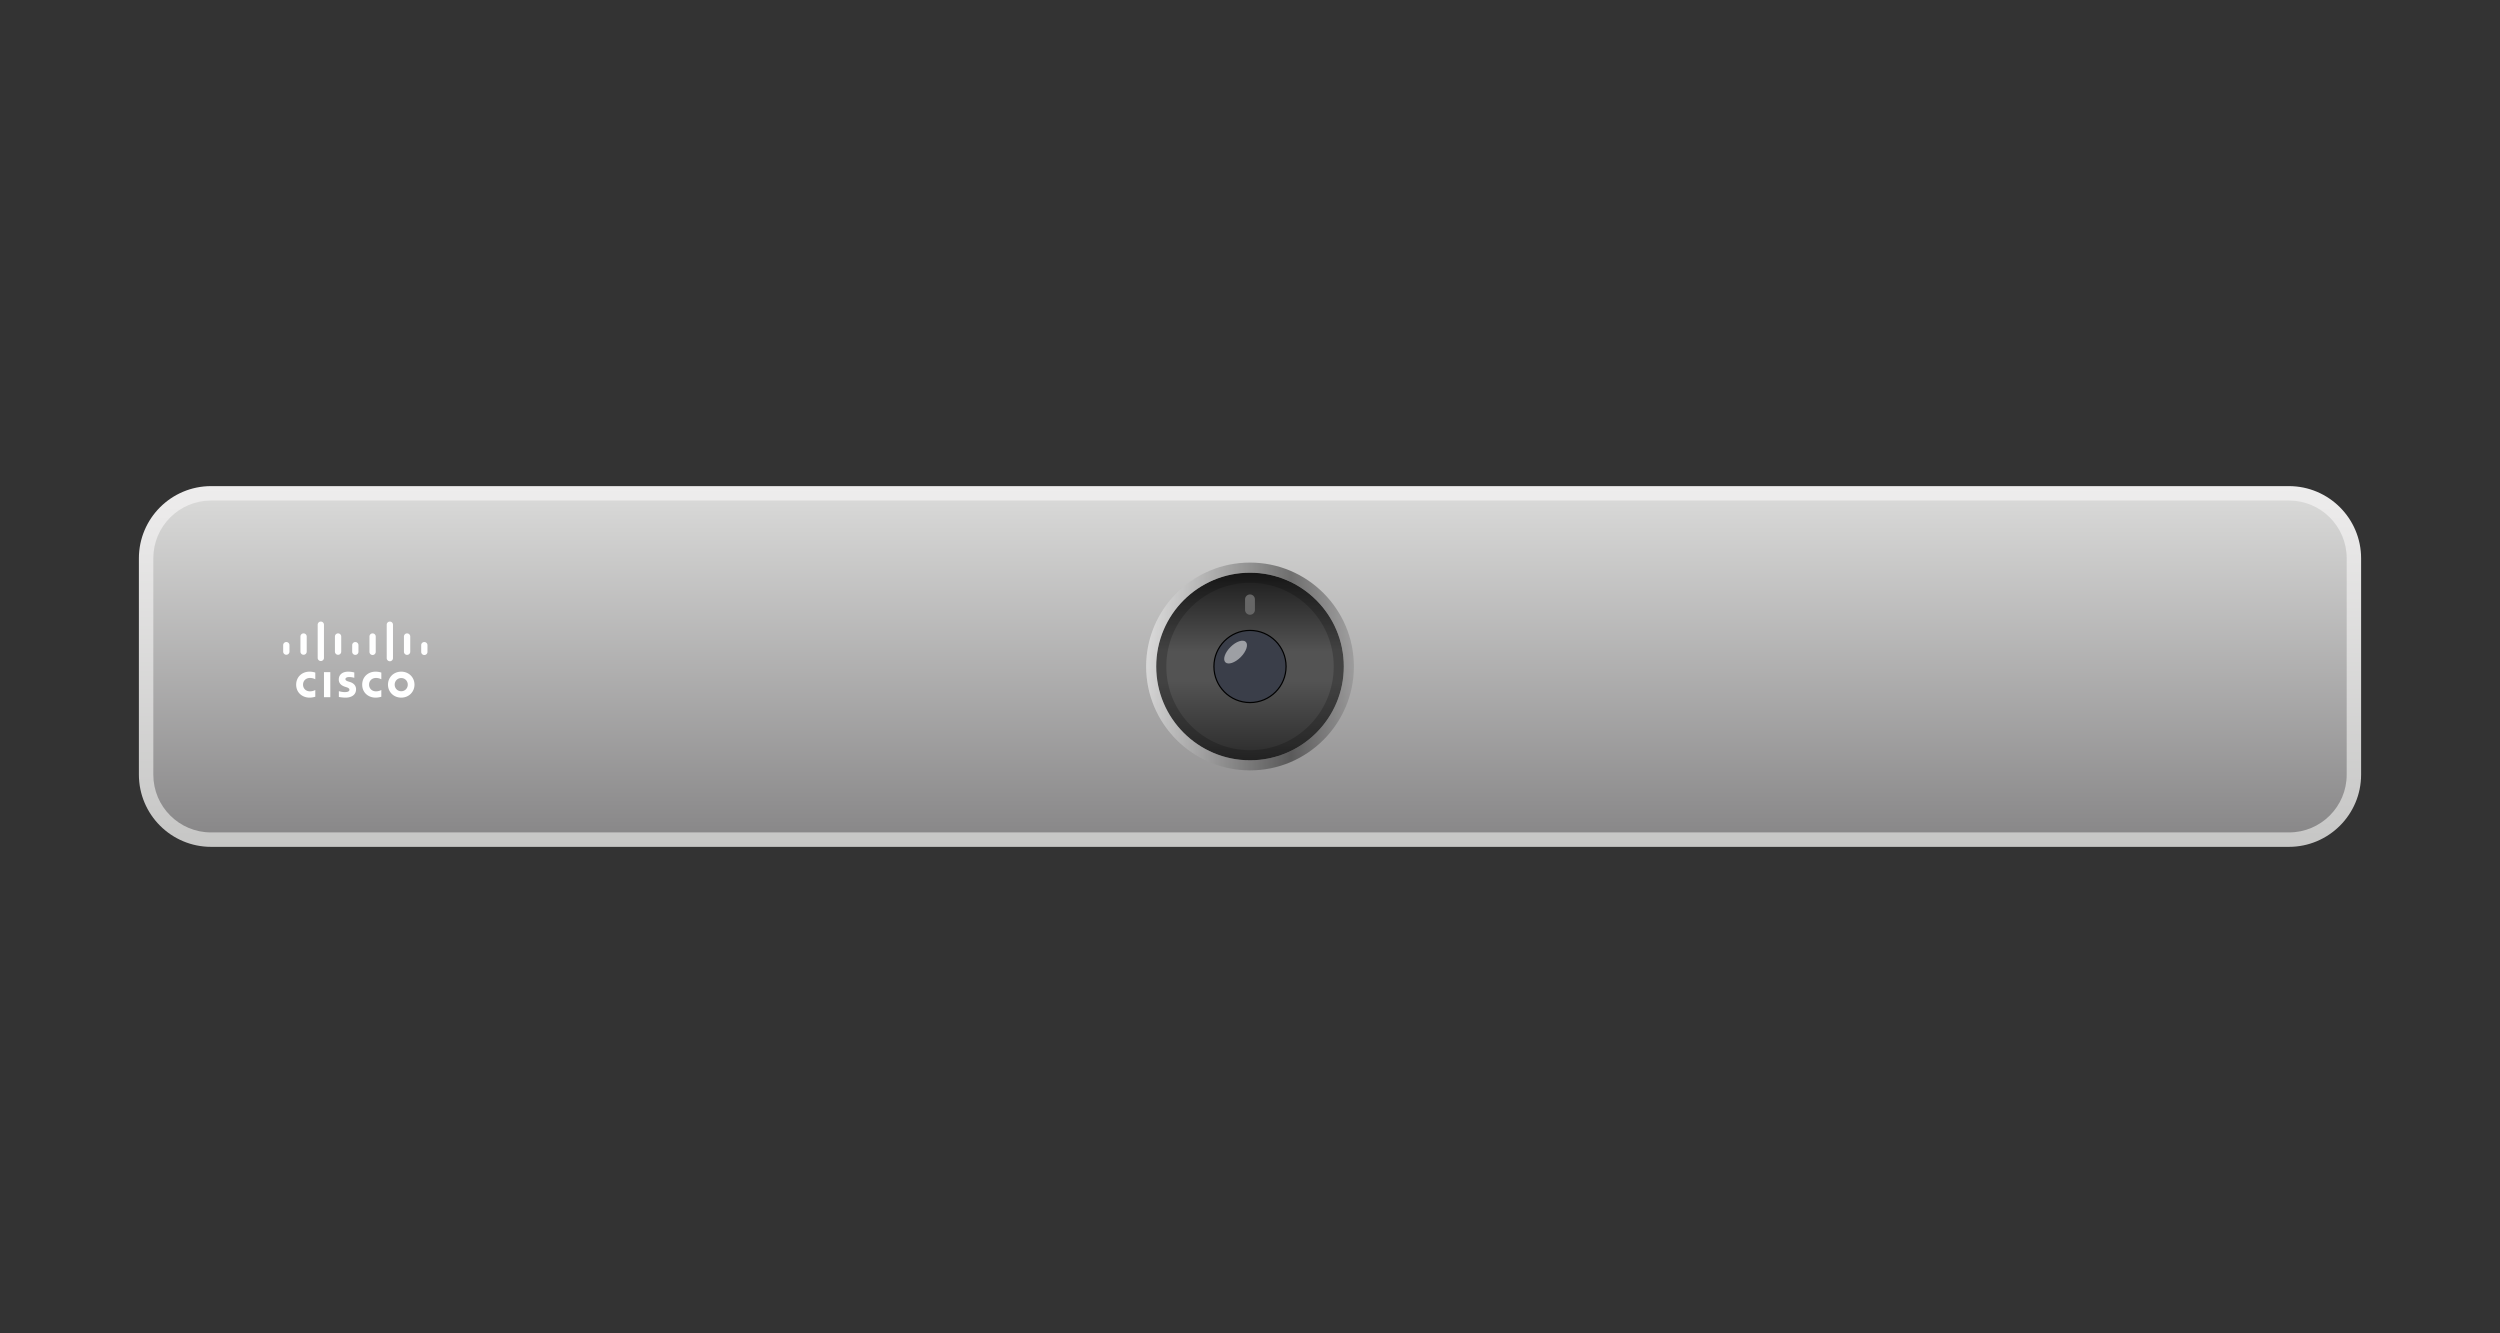 <svg xmlns="http://www.w3.org/2000/svg" width="1080" height="576" fill="none" viewBox="0 0 1080 576"><rect x="0" y="0" width="1080" height="576" fill="#333333" stroke="none"/><g clip-path="url(#a)"><path fill="url(#b)" fill-rule="evenodd" d="M988.785 365.844H91.215c-17.24 0-31.215-13.975-31.215-31.215v-93.414C60 223.975 73.975 210 91.215 210h897.57c17.235 0 31.215 13.975 31.215 31.215v93.414c0 17.24-13.98 31.215-31.215 31.215" clip-rule="evenodd"/><path fill="url(#c)" fill-rule="evenodd" d="M988.827 359.609H91.174c-13.774 0-24.94-11.166-24.94-24.94v-93.497c0-13.774 11.166-24.94 24.94-24.94h897.653c13.773 0 24.943 11.166 24.943 24.94v93.497c0 13.774-11.17 24.94-24.943 24.94" clip-rule="evenodd"/><path fill="url(#d)" fill-rule="evenodd" d="M499.488 287.926c0 22.352 18.169 40.519 40.52 40.519 22.35 0 40.519-18.167 40.519-40.519 0-22.353-18.169-40.52-40.519-40.52-22.351 0-40.52 18.167-40.52 40.52" clip-rule="evenodd"/><path fill="#3A3E49" fill-rule="evenodd" d="M555.585 287.922c0 8.595-6.991 15.585-15.585 15.585-8.593 0-15.584-6.99-15.584-15.585 0-8.594 6.991-15.584 15.584-15.584s15.585 6.99 15.585 15.584" clip-rule="evenodd"/><path fill="#fff" fill-rule="evenodd" d="M538.177 277.29c1.211 1.212.22 4.175-2.211 6.606s-5.393 3.422-6.605 2.21-.22-4.174 2.21-6.605 5.394-3.422 6.606-2.211" clip-rule="evenodd" opacity=".5"/><path stroke="#000" stroke-miterlimit="10" stroke-width=".52" d="M539.998 272.338c8.619 0 15.585 6.966 15.585 15.584s-6.966 15.585-15.585 15.585-15.584-6.967-15.584-15.585 6.966-15.584 15.584-15.584Z" clip-rule="evenodd"/><path fill="#000" d="M540.008 251.77c19.936 0 36.156 16.22 36.156 36.156s-16.22 36.156-36.156 36.156-36.156-16.22-36.156-36.156 16.22-36.156 36.156-36.156m0-4.364c-22.351 0-40.52 18.167-40.52 40.52 0 22.352 18.169 40.519 40.52 40.519 22.35 0 40.519-18.167 40.519-40.519 0-22.353-18.169-40.52-40.519-40.52" opacity=".2"/><path fill="url(#e)" d="M540 247.403c22.351 0 40.52 18.167 40.52 40.519 0 22.353-18.169 40.52-40.52 40.52-22.35 0-40.519-18.167-40.519-40.52 0-22.352 18.169-40.519 40.519-40.519m0-4.364c-24.748 0-44.883 20.135-44.883 44.883s20.135 44.883 44.883 44.883 44.883-20.134 44.883-44.883c0-24.748-20.134-44.883-44.883-44.883" opacity=".5"/><path fill="#fff" d="M142.691 290.352h-2.734v10.831h2.734zM164.733 293.453c-.112-.057-.993-.578-2.3-.578-1.767 0-2.993 1.23-2.993 2.889 0 1.61 1.174 2.892 2.993 2.892 1.286 0 2.18-.51 2.3-.575v2.908c-.344.096-1.277.386-2.491.386-3.074 0-5.773-2.12-5.773-5.61 0-3.235 2.442-5.607 5.773-5.607 1.281 0 2.232.312 2.491.389zM136.206 293.453c-.11-.057-.99-.578-2.297-.578-1.77 0-2.995 1.23-2.995 2.889 0 1.61 1.174 2.892 2.995 2.892 1.286 0 2.179-.51 2.297-.575v2.908c-.34.096-1.272.386-2.493.386-3.072 0-5.768-2.12-5.768-5.61 0-3.235 2.442-5.607 5.768-5.607 1.286 0 2.236.312 2.493.389zM179.057 295.765c0 3.099-2.393 5.61-5.725 5.61s-5.721-2.511-5.721-5.61c0-3.094 2.39-5.607 5.721-5.607s5.725 2.513 5.725 5.607m-5.724-2.849c-1.622 0-2.826 1.276-2.826 2.849 0 1.576 1.204 2.851 2.826 2.851 1.62 0 2.827-1.275 2.827-2.851 0-1.573-1.207-2.849-2.827-2.849M153.057 292.813c-.041-.012-1.192-.33-2.137-.33-1.096 0-1.691.367-1.691.887 0 .66.803.89 1.253 1.032l.754.24c1.774.564 2.582 1.779 2.582 3.099 0 2.721-2.393 3.635-4.485 3.635-1.454 0-2.815-.268-2.949-.296v-2.493c.241.062 1.386.403 2.581.403 1.36 0 1.985-.398 1.985-1.011 0-.549-.541-.866-1.219-1.079-.166-.055-.414-.133-.583-.188-1.523-.482-2.793-1.376-2.793-3.17 0-2.026 1.517-3.386 4.037-3.386 1.331 0 2.583.323 2.664.345zM125.049 278.713a1.358 1.358 0 0 0-2.717 0v2.846a1.36 1.36 0 0 0 2.717 0zM132.501 274.978a1.356 1.356 0 0 0-2.714 0v6.575a1.358 1.358 0 0 0 2.714 0zM139.952 269.872c0-.747-.609-1.352-1.357-1.352-.747 0-1.357.605-1.357 1.352v14.383a1.358 1.358 0 0 0 2.714 0zM147.408 274.978a1.357 1.357 0 0 0-2.715 0v6.575a1.358 1.358 0 0 0 2.715 0zM154.853 278.713a1.353 1.353 0 1 0-2.708 0v2.846a1.354 1.354 0 1 0 2.708 0zM162.315 274.978a1.353 1.353 0 1 0-2.706 0v6.575a1.354 1.354 0 1 0 2.706 0zM169.768 269.872a1.352 1.352 0 1 0-2.706 0v14.383a1.354 1.354 0 1 0 2.706 0zM177.226 274.978c0-.747-.605-1.353-1.369-1.353-.748 0-1.353.606-1.353 1.353v6.575c0 .751.605 1.357 1.353 1.357.764 0 1.369-.606 1.369-1.357zM184.667 278.713a1.355 1.355 0 0 0-2.71 0v2.846a1.356 1.356 0 1 0 2.71 0z"/><path fill="#666" d="M539.994 265.581a2.127 2.127 0 0 1-2.127-2.127v-4.581a2.128 2.128 0 0 1 4.254 0v4.581a2.127 2.127 0 0 1-2.127 2.127"/></g><defs><linearGradient id="b" x1="540" x2="540" y1="210" y2="365.844" gradientUnits="userSpaceOnUse"><stop offset="0" stop-color="#EEEDED"/><stop offset="1" stop-color="#C6C6C5"/></linearGradient><linearGradient id="c" x1="540.001" x2="540.001" y1="216.232" y2="359.609" gradientUnits="userSpaceOnUse"><stop offset="0" stop-color="#D8D8D7"/><stop offset="1" stop-color="#898889"/></linearGradient><linearGradient id="d" x1="540.008" x2="540.008" y1="328.445" y2="247.406" gradientUnits="userSpaceOnUse"><stop stop-color="#2B2B2B"/><stop offset=".42" stop-color="#535353"/><stop offset=".58" stop-color="#535353"/><stop offset="1" stop-color="#1C1C1C"/></linearGradient><linearGradient id="e" x1="495.117" x2="584.883" y1="287.922" y2="287.922" gradientUnits="userSpaceOnUse"><stop offset="0" stop-color="#fff"/><stop offset=".695" stop-color="#191919"/><stop offset="1" stop-color="#898889"/></linearGradient><clipPath id="a"><path fill="#fff" d="M0 0h1080v576H0z"/></clipPath></defs></svg>